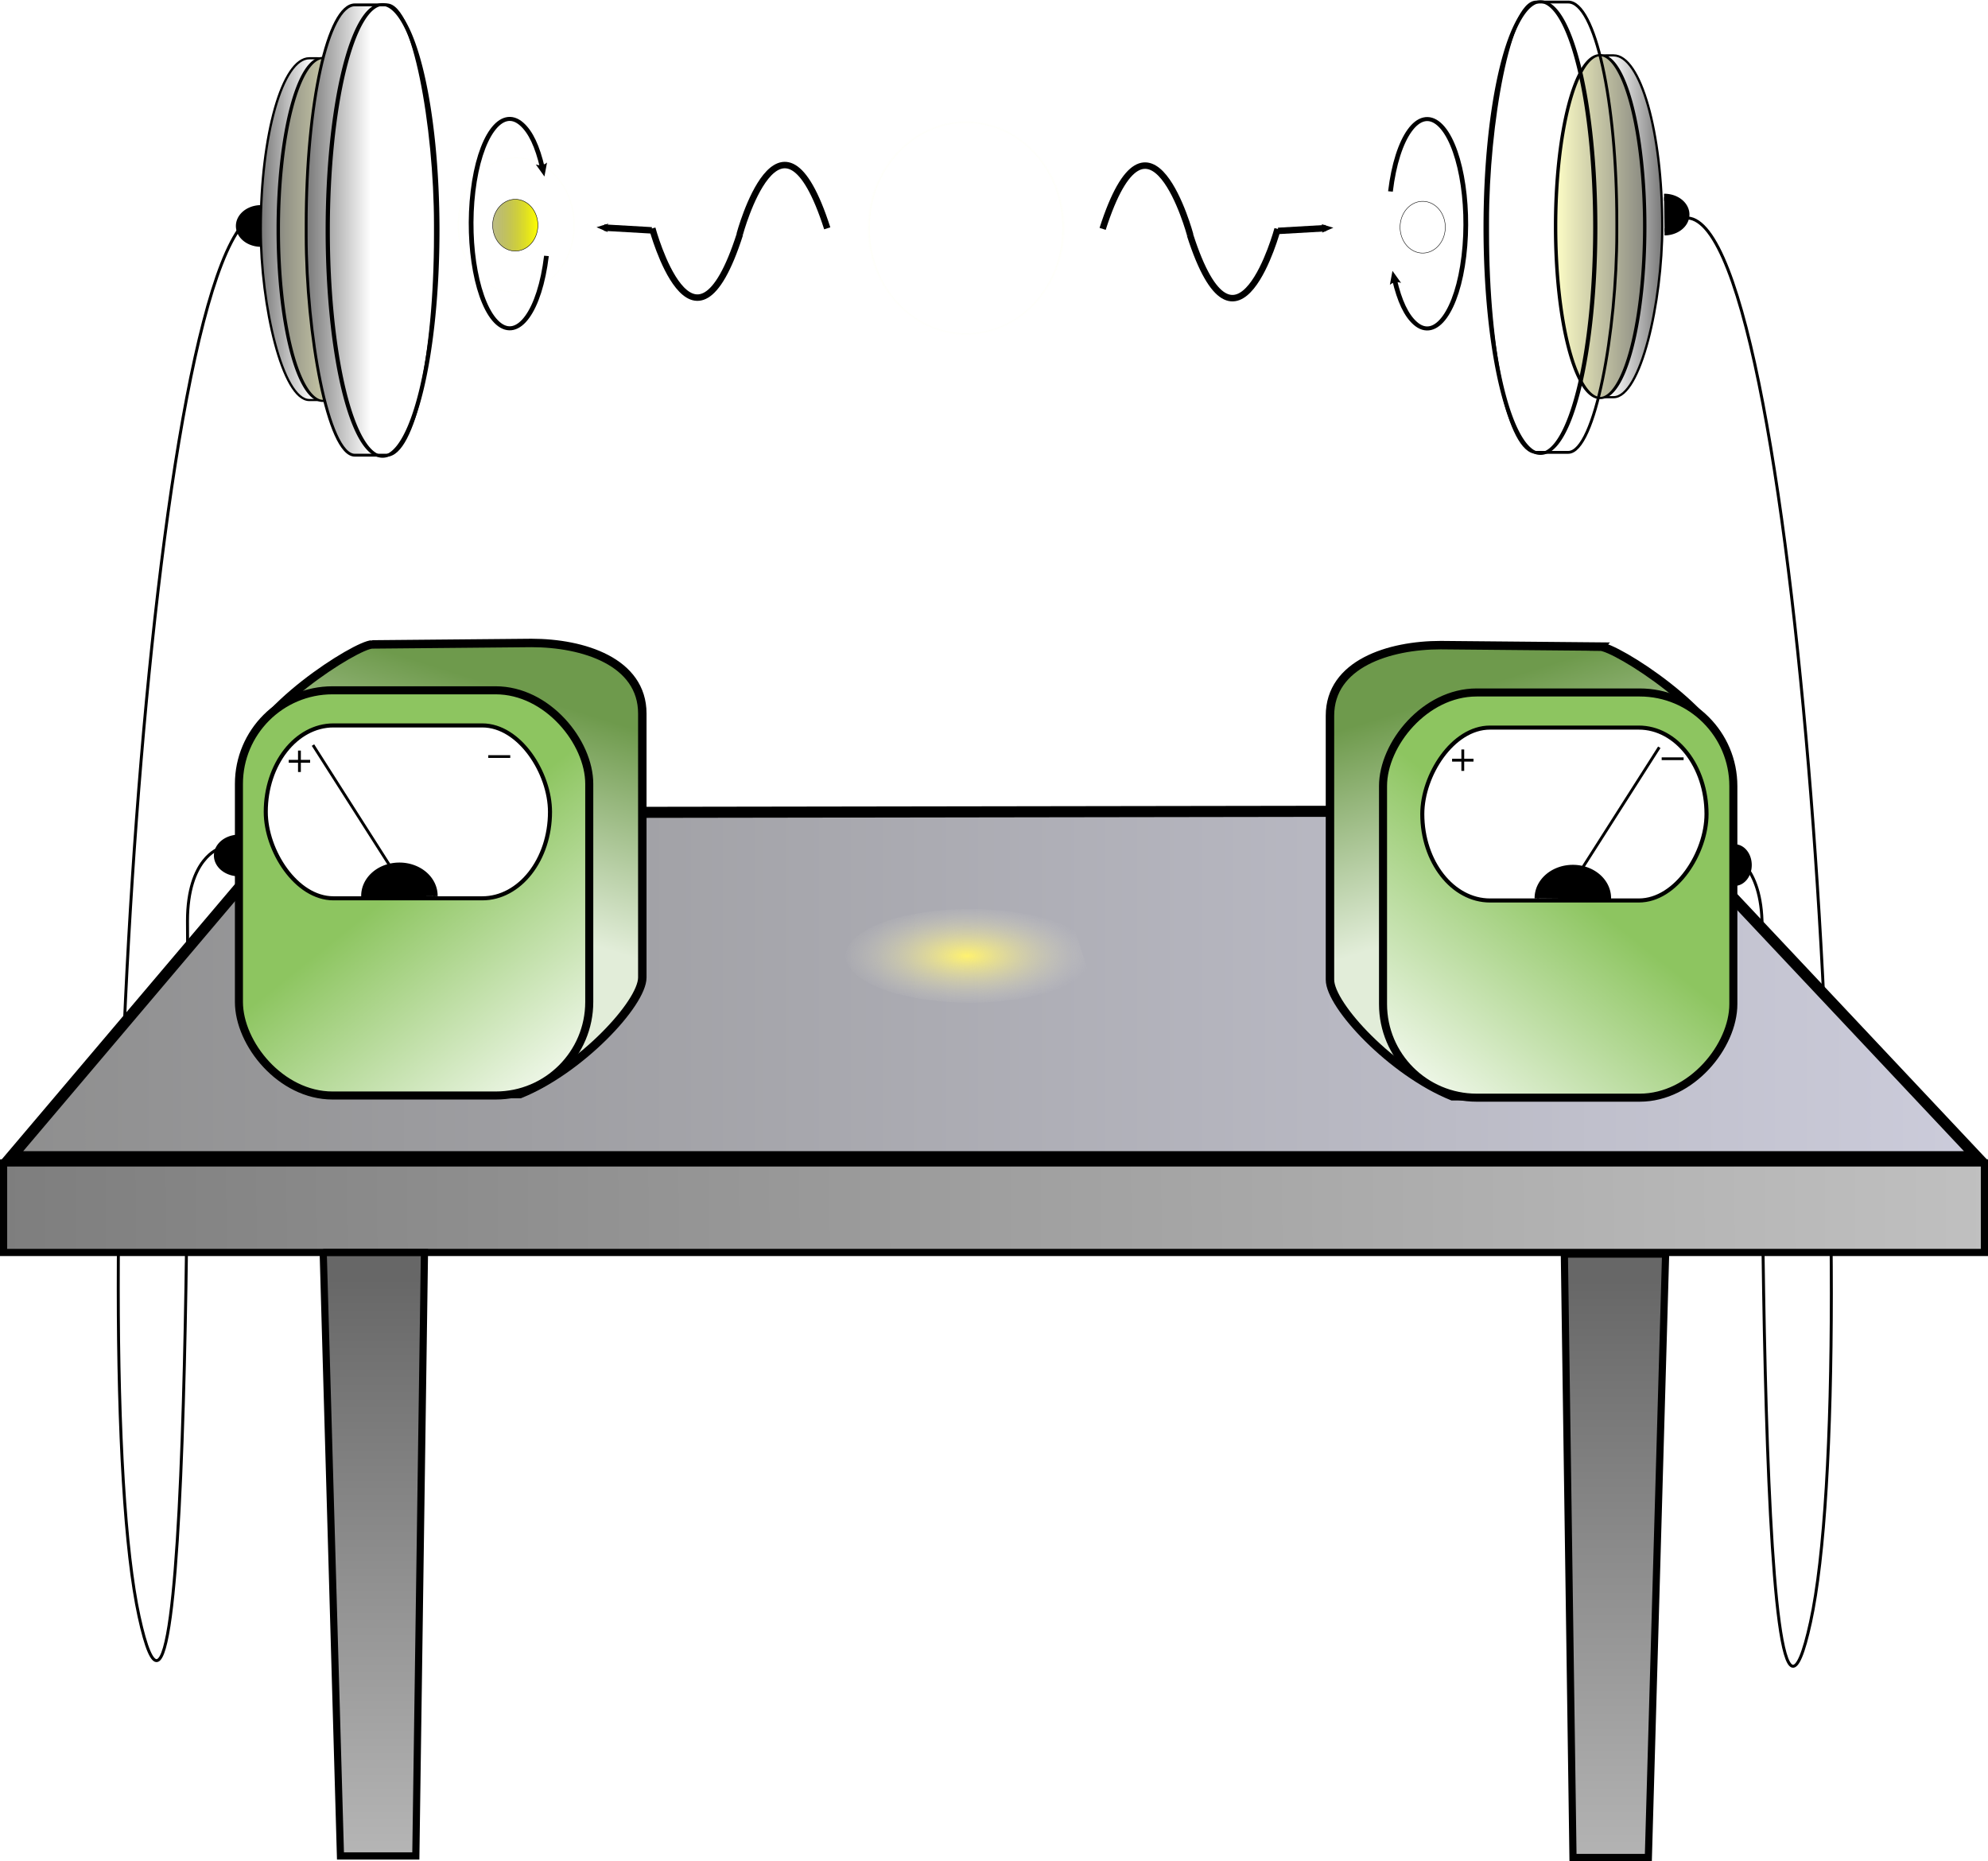 <svg xmlns="http://www.w3.org/2000/svg" xmlns:xlink="http://www.w3.org/1999/xlink" version="1.0" viewBox="0 0 698 653.36"><defs><linearGradient id="g"><stop offset="0" style="stop-color:#676767"/><stop offset="1" style="stop-color:#c4c4c4"/></linearGradient><linearGradient id="f"><stop offset="0" style="stop-color:#8dc560"/><stop offset="1" style="stop-color:#fff"/></linearGradient><linearGradient id="e"><stop offset="0" style="stop-color:#e2edd9"/><stop offset="1" style="stop-color:#6e9a4c"/></linearGradient><linearGradient id="b"><stop offset="0" style="stop-color:#757575"/><stop offset="1" style="stop-color:#fff"/></linearGradient><linearGradient id="d"><stop offset="0" style="stop-color:#ff0"/><stop offset="1" style="stop-color:#757500;stop-opacity:.48"/></linearGradient><linearGradient id="c"><stop offset="0" style="stop-color:#757575"/><stop offset="1" style="stop-color:#ffffc7"/></linearGradient><linearGradient id="a"><stop offset="0" style="stop-color:#e8ff00"/><stop offset="1" style="stop-color:#e8ff00;stop-opacity:0"/></linearGradient><linearGradient xlink:href="#b" id="l" x1="142.53" x2="165.71" y1="333.36" y2="333.36" gradientTransform="matrix(1 0 0 .993 0 4.228)" gradientUnits="userSpaceOnUse"/><linearGradient xlink:href="#c" id="m" x1="114.45" x2="145.58" y1="350.22" y2="350.22" gradientUnits="userSpaceOnUse"/><linearGradient xlink:href="#d" id="j" x1="145.21" x2="244.79" y1="539.51" y2="539.51" gradientUnits="userSpaceOnUse"/><linearGradient xlink:href="#e" id="s" x1="122.76" x2="145.79" y1="852.25" y2="779.02" gradientUnits="userSpaceOnUse"/><linearGradient xlink:href="#f" id="t" x1="145.5" x2="208.41" y1="854.74" y2="933.34" gradientUnits="userSpaceOnUse"/><linearGradient xlink:href="#g" id="w" x1="165.26" x2="165.26" y1="706.02" y2="952.5" gradientTransform="matrix(-1 0 0 1 766.29 .543)" gradientUnits="userSpaceOnUse"/><linearGradient xlink:href="#g" id="v" x1="165.26" x2="165.26" y1="706.02" y2="946.44" gradientUnits="userSpaceOnUse"/><linearGradient id="p" x1="35.004" x2="1104.7" y1="706.39" y2="698.5" gradientTransform="translate(-1.004 -25.051)" gradientUnits="userSpaceOnUse"><stop offset="0" style="stop-color:#7e7e7e"/><stop offset="1" style="stop-color:#e3e3e3"/></linearGradient><linearGradient id="n" x1="36.014" x2="729.99" y1="602.72" y2="602.72" gradientUnits="userSpaceOnUse"><stop offset="0" style="stop-color:#8e8e8e"/><stop offset="1" style="stop-color:#ccccdb"/></linearGradient><linearGradient xlink:href="#b" id="u" x1="142.53" x2="165.71" y1="333.36" y2="333.36" gradientTransform="matrix(1 0 0 .993 -1.528 7.016)" gradientUnits="userSpaceOnUse"/><linearGradient xlink:href="#f" id="r" x1="145.5" x2="208.41" y1="854.74" y2="933.34" gradientTransform="translate(33.89 -289.98)" gradientUnits="userSpaceOnUse"/><linearGradient xlink:href="#e" id="q" x1="122.76" x2="145.79" y1="852.25" y2="779.02" gradientTransform="translate(33.89 -289.98)" gradientUnits="userSpaceOnUse"/><radialGradient xlink:href="#a" id="h" cx="348.57" cy="323.79" r="34.786" gradientTransform="matrix(1 0 0 1.082 0 -26.595)" gradientUnits="userSpaceOnUse"/><radialGradient id="o" cx="213.93" cy="154.51" r="43.772" gradientTransform="matrix(1 0 0 .404 0 92.059)" gradientUnits="userSpaceOnUse"><stop offset="0" style="stop-color:#fff26f"/><stop offset="1" style="stop-color:#d9d9d9;stop-opacity:0"/></radialGradient><marker id="i" orient="auto" refX="0" refY="0" style="overflow:visible"><path d="M8.719 4.034-2.207.016 8.719-4.002c-1.746 2.372-1.736 5.618 0 8.036z" style="stroke-linejoin:round;stroke-width:.625;fill-rule:evenodd" transform="matrix(-.6 0 0 -.6 3 0)"/></marker><marker id="k" orient="auto" refX="0" refY="0" style="overflow:visible"><path d="M8.719 4.034-2.207.016 8.719-4.002c-1.746 2.372-1.736 5.618 0 8.036z" style="stroke-linejoin:round;stroke-width:.625;fill-rule:evenodd" transform="matrix(-1.1 0 0 -1.1 5.5 0)"/></marker></defs><path d="M382.86 323.79a34.286 37.143 0 1 1-68.57 0 34.286 37.143 0 1 1 68.57 0z" style="fill-rule:evenodd;stroke:url(#h);fill:url(#radialGradient7790)" transform="matrix(.596 0 0 .636 -26.487 -126.88)"/><path d="M382.86 323.79a34.286 37.143 0 1 1-68.57 0 34.286 37.143 0 1 1 68.57 0z" style="fill-rule:evenodd;stroke:url(#h);fill:url(#radialGradient7790)" transform="matrix(.62 0 0 .529 282.49 -92.34)"/><g transform="translate(-34 -257.36)"><path d="M126 331.9c-40 2.17-63.146 401.45-43.173 492.94 19.743 90.44 17-244.22 17-244.22.041-21.99 11.123-25.35 11.123-25.35" style="stroke:#000;stroke-width:1.041px;fill:none"/><path d="M-147.48 521.5a6.06 7.576 0 1 1-12.12-.16" style="fill-rule:evenodd;stroke:#000;stroke-width:2.518;fill:#000" transform="rotate(90 -35.935 675.295)"/><path d="M626.52 333.88c40 2.17 63.15 401.45 43.17 492.94-19.74 90.44-17-244.22-17-244.22-.04-21.99-11.12-25.35-11.12-25.35" style="stroke:#000;stroke-width:1.041px;fill:none"/><path d="M382.86 323.79a34.286 37.143 0 1 1-68.57 0 34.286 37.143 0 1 1 68.57 0z" style="stroke:url(#h);fill:url(#radialGradient7790);fill-rule:evenodd" transform="translate(24.621 13.643)"/><path d="M324.45 337.52c-16.42-51.18-30.75 2.11-30.75 2.11M293.77 339.64c-16.42 51.17-30.75-2.11-30.75-2.11" style="stroke:#000;stroke-width:2.268;fill:none"/><path d="m262.83 338.23-16.7-.96" style="marker-end:url(#i);stroke:#000;stroke-width:2.268;fill:none"/><path d="M244.29 539.51a49.286 55.714 0 1 1-98.58 0 49.286 55.714 0 1 1 98.58 0z" style="fill-rule:evenodd;stroke:#000;fill:url(#j)" transform="matrix(-.161 0 0 .163 246.31 248.47)"/><path d="M244.29 539.51a49.286 55.714 0 1 1-98.58 0 49.286 55.714 0 1 1 98.58 0z" style="fill-rule:evenodd;stroke:#000;fill:url(#j)" transform="matrix(.161 0 0 .163 502.12 249.18)"/><path fill="none" d="M208.85 594.79c-4.02 39.38-17.32 60.97-29.7 48.2-12.37-12.78-19.16-55.11-15.14-94.49 4.01-39.38 17.32-60.97 29.69-48.19 5.49 5.66 9.62 15.9 12.69 31.43" style="marker-end:url(#k);fill-opacity:0;stroke:#000;stroke-width:2.886" transform="matrix(-.575 0 0 -.49 642.29 616.02)"/><path fill="none" d="M208.85 594.79c-4.02 39.38-17.32 60.97-29.7 48.2-12.37-12.78-19.16-55.11-15.14-94.49 4.01-39.38 17.32-60.97 29.69-48.19 5.49 5.66 9.62 15.9 12.69 31.43" style="marker-end:url(#k);fill-opacity:0;stroke:#000;stroke-width:2.886" transform="matrix(.575 0 0 .49 105.77 55.755)"/><g transform="matrix(-.813 0 0 .759 733.915 82.284)"><rect width="45.372" height="158.09" x="143.03" y="256.29" rx="21" ry="101.78" style="fill-rule:evenodd;stroke:#000;fill:url(#l)"/><path d="M145.17 350.22a13.023 79.286 0 1 1-26.05 0 13.023 79.286 0 1 1 26.05 0z" style="fill-rule:evenodd;stroke:#000;fill:url(#m)" transform="matrix(1.478 0 0 1 -25.464 -14.751)"/></g><g transform="matrix(-1 0 0 1 744.708 1.787)"><rect width="45.372" height="158.09" x="143.03" y="256.29" rx="17.071" ry="77.214" style="fill-rule:evenodd;stroke:#000;fill:url(#l)"/><path d="M145.17 350.22a13.023 79.286 0 1 1-26.05 0 13.023 79.286 0 1 1 26.05 0z" style="fill-rule:evenodd;stroke:#000;fill:url(#m)" transform="matrix(1.478 0 0 1 -25.464 -14.751)"/></g><path d="M324.45 337.52c-16.42-51.18-30.75 2.11-30.75 2.11M293.77 339.64c-16.42 51.17-30.75-2.11-30.75-2.11" style="stroke:#000;stroke-width:2.268;fill:none" transform="matrix(-1 0 0 1 745.59 .19)"/><path d="m262.83 338.23-16.7-.96" style="marker-end:url(#i);stroke:#000;stroke-width:2.268;fill:none" transform="matrix(-1 0 0 1 745.59 .19)"/><path d="m140.24 542.72 473.58-.72 114.22 121.43H37.96l102.28-120.71z" style="fill-rule:evenodd;stroke:#000;stroke-width:3.89;fill:url(#n)"/><path d="M256.44 159.57a43.571 16.429 0 1 1-4.55-13.81" style="fill-rule:evenodd;fill:url(#o)" transform="translate(159.56 438.43)"/><path d="M35.26 665.62h695.48v31.429H35.26z" style="fill-rule:evenodd;stroke:#000;stroke-width:2.521;fill:url(#p)"/><path d="m164.73 483.59 55.87-.51c18.2 0 38.92 6.57 38.92 24.78v92.66c0 9.12-21.73 32.36-42.96 40.94h-52.84c-18.21 0-31.35-21.22-31.35-39.42l-12.62-77.52c2.02-17.19 39.4-40.93 44.98-40.93z" style="fill-rule:evenodd;stroke:#000;stroke-width:2.967;fill:url(#q)"/><rect width="123" height="142.25" x="117.89" y="499.7" rx="32.857" ry="32.857" style="fill-rule:evenodd;stroke:#000;stroke-width:2.825;fill:url(#r)"/><rect width="99.798" height="60.695" x="127.31" y="512.03" rx="23.766" ry="32.857" style="fill-rule:evenodd;stroke:#000;stroke-width:1.43;fill:#fff"/><path d="M309.61 841.18a19.951 15.152 0 1 1-39.89-.32" style="fill-rule:evenodd;stroke:#000;stroke-width:2.518;fill:#000" transform="matrix(.633 0 0 -.712 -9.116 1170.9)"/><path d="m171.89 562.87-28-43.94" style="stroke:#000;stroke-width:1px;fill:none"/><path d="M139.63 520.86v3.26h3.26v1h-3.26v3.26h-.99v-3.26h-3.26v-1h3.26v-3.26h.99" style="fill:#000"/><path d="M131.52 816.37h4.94v1.5h-4.94v-1.5" style="fill:#000" transform="scale(1.562 .64)"/><g transform="matrix(-1 0 0 1 726.59 -289.22)"><path d="m130.84 773.57 55.87-.51c18.2 0 38.92 6.58 38.92 24.78v92.67c0 9.11-21.73 32.35-42.96 40.93h-52.84c-18.21 0-31.346-21.22-31.346-39.42l-12.627-77.51c2.02-17.2 39.403-40.94 44.983-40.94z" style="fill-rule:evenodd;stroke:#000;stroke-width:2.967;fill:url(#s)"/><rect width="123" height="142.25" x="84" y="789.68" rx="32.857" ry="32.857" style="fill-rule:evenodd;stroke:#000;stroke-width:2.825;fill:url(#t)"/><rect width="99.798" height="60.695" x="93.418" y="802.01" rx="23.766" ry="32.857" style="fill-rule:evenodd;stroke:#000;stroke-width:1.43;fill:#fff"/></g><path d="M309.61 841.18a19.951 15.152 0 1 1-39.89-.32" style="fill-rule:evenodd;stroke:#000;stroke-width:2.518;fill:#000" transform="matrix(-.633 0 0 -.712 769.59 1171.7)"/><path d="m588.59 563.64 28-43.94" style="stroke:#000;stroke-width:1px;fill:none"/><path d="M-547.1 520.47v3.26h3.26v1h-3.26v3.26h-.99v-3.26h-3.26v-1h3.26v-3.26h.99" style="fill:#000" transform="scale(-1 1)"/><path d="M-400.21 817.57h4.93v1.5h-4.93v-1.5" style="fill:#000" transform="scale(-1.562 .64)"/><g transform="matrix(.813 0 0 .759 9.265 83.284)"><rect width="45.372" height="158.09" x="143.03" y="256.29" rx="21" ry="101.78" style="fill-rule:evenodd;stroke:#000;fill:url(#l)"/><path d="M145.17 350.22a13.023 79.286 0 1 1-26.05 0 13.023 79.286 0 1 1 26.05 0z" style="fill-rule:evenodd;stroke:#000;fill:url(#m)" transform="matrix(1.478 0 0 1 -25.464 -14.751)"/></g><rect width="45.372" height="158.09" x="141.5" y="259.07" rx="17.071" ry="77.214" style="fill-rule:evenodd;stroke:#000;fill:url(#u)"/><path d="M145.17 350.22a13.023 79.286 0 1 1-26.05 0 13.023 79.286 0 1 1 26.05 0z" style="fill-rule:evenodd;stroke:#000;fill:url(#m)" transform="matrix(1.478 0 0 1 -26.992 -11.964)"/><path d="M-147.48 521.5a6.06 7.576 0 1 1-12.12-.16" style="fill-rule:evenodd;stroke:#000;stroke-width:2.518;fill:#000" transform="rotate(90 78.425 568.655)"/><path d="M-147.48 521.5a6.06 7.576 0 1 1-12.12-.16" style="fill-rule:evenodd;stroke:#000;stroke-width:2.518;fill:#000" transform="matrix(0 1 1 0 96.92 486.23)"/><path d="M-147.48 521.5a6.06 7.576 0 1 1-12.12-.16" style="fill-rule:evenodd;stroke:#000;stroke-width:2.518;fill:#000" transform="matrix(0 1 .681 0 287.95 714.59)"/><path d="M147.48 697.08h35.55L180 908.92h-26.46l-6.06-211.84z" style="fill-rule:evenodd;stroke:#000;stroke-width:2.518;fill:url(#v)"/><path d="M618.81 697.62h-35.55l3.03 211.84h26.46l6.06-211.84z" style="fill-rule:evenodd;stroke:#000;stroke-width:2.518;fill:url(#w)"/></g></svg>